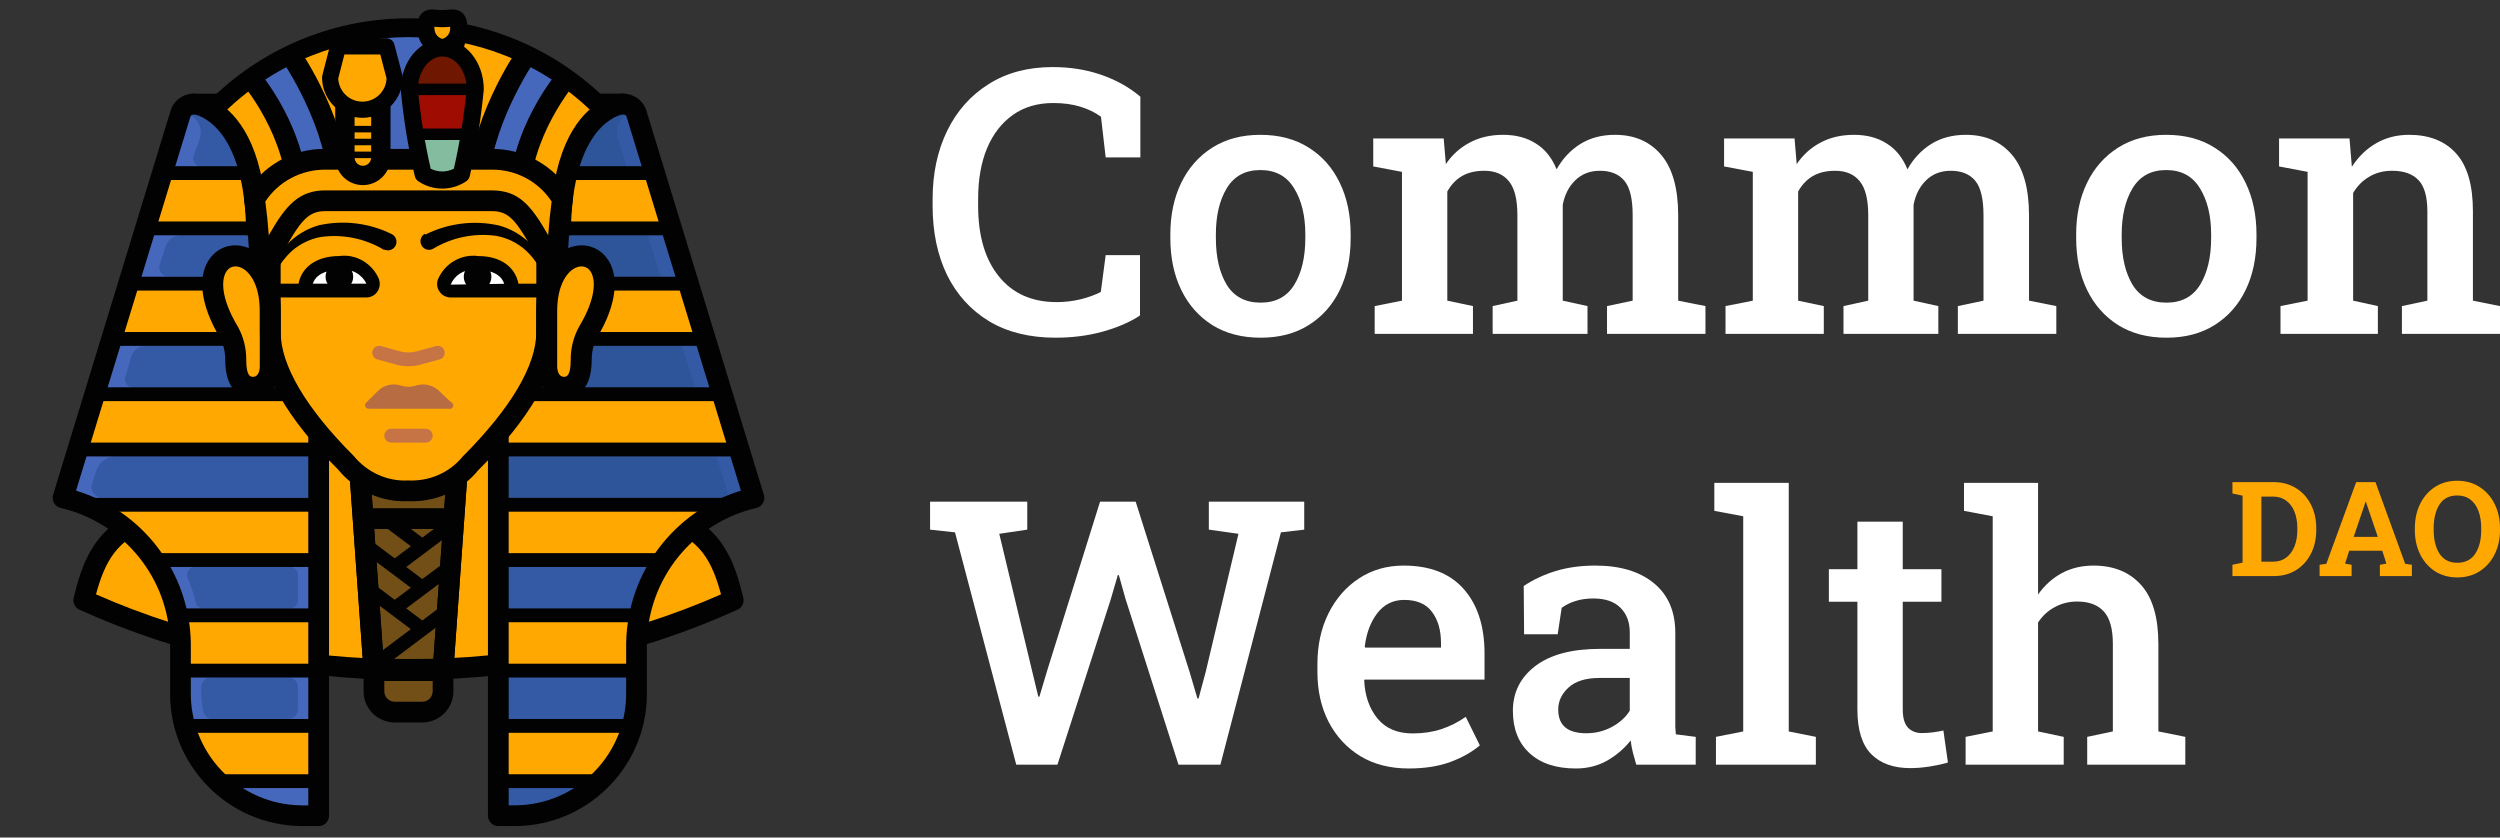 <svg width="200" height="67" viewBox="0 0 200 67" fill="none" xmlns="http://www.w3.org/2000/svg">
<rect x="0" y="0" width="200" height="67" fill="#333333" stroke="none"/>
<g clip-path="url(#clip0_124_2013)">
<path d="M53.132 41.388C48.4 40.282 39.865 38.723 39.865 38.723V32.919H25.493V38.723C25.493 38.723 16.969 40.337 12.226 41.388C8.213 42.394 7.34 45.467 6.698 48.021C14.857 51.722 23.721 53.608 32.679 53.549C41.637 53.608 50.501 51.722 58.66 48.021C58.019 45.456 57.134 42.349 53.132 41.388Z" fill="#FFA801"/>
<path d="M53.132 41.388C48.4 40.282 39.866 38.723 39.866 38.723V32.919H25.493V38.723L18.539 40.072V51.979C21.379 52.605 24.256 53.049 27.151 53.306V40.36C27.144 40.024 27.41 39.746 27.745 39.738C27.918 39.734 28.083 39.803 28.202 39.928L30.778 42.504L31.563 53.56H32.668C34.194 53.56 35.675 53.494 37.09 53.394L37.334 49.978C37.346 49.77 37.524 49.612 37.731 49.625C37.824 49.63 37.91 49.67 37.975 49.735L41.214 52.974C47.253 52.253 53.14 50.585 58.66 48.032C58.019 45.456 57.134 42.349 53.132 41.388Z" fill="#FFA801"/>
<path d="M31.02 51.437H34.337C34.948 51.437 35.443 51.932 35.443 52.543V55.307C35.443 56.223 34.7 56.965 33.784 56.965H31.573C30.657 56.965 29.915 56.223 29.915 55.307V52.543C29.915 51.932 30.41 51.437 31.02 51.437Z" fill="#724F17"/>
<path d="M33.785 57.795H31.574C30.202 57.795 29.086 56.678 29.086 55.308V52.544C29.086 51.477 29.954 50.609 31.021 50.609H34.337C35.404 50.609 36.272 51.477 36.272 52.544V55.308C36.272 56.678 35.156 57.795 33.785 57.795ZM31.021 52.267C30.868 52.267 30.744 52.392 30.744 52.544V55.307C30.744 55.764 31.116 56.137 31.574 56.137H33.785C34.241 56.137 34.614 55.764 34.614 55.307V52.544C34.614 52.392 34.489 52.267 34.337 52.267H31.021Z" fill="#020202"/>
<path d="M28.81 38.17L29.915 53.648H35.443L36.548 38.17H28.81Z" fill="#724F17"/>
<path d="M35.443 54.478H29.915C29.48 54.478 29.119 54.142 29.088 53.708L27.983 38.23C27.966 38.001 28.046 37.775 28.203 37.606C28.359 37.438 28.58 37.342 28.81 37.342H36.548C36.779 37.342 36.999 37.438 37.156 37.606C37.312 37.775 37.392 38.001 37.376 38.23L36.27 53.708C36.239 54.142 35.878 54.478 35.443 54.478ZM30.687 52.82H34.671L35.658 39H29.701L30.687 52.82Z" fill="#020202"/>
<path d="M29.362 40.658H35.995V42.317H29.362V40.658Z" fill="#020202"/>
<path d="M31.243 44.914L35.922 41.411L36.585 42.296L31.906 45.8L31.243 44.914Z" fill="#020202"/>
<path d="M27.981 38.233L29.636 38.115L30.74 53.594L29.087 53.712L27.981 38.233Z" fill="#020202"/>
<path d="M34.61 53.59L35.721 38.112L37.376 38.232L36.265 53.708L34.61 53.59Z" fill="#020202"/>
<path d="M30.502 41.928L31.165 41.042L34.117 43.254L33.454 44.139L30.502 41.928Z" fill="#020202"/>
<path d="M31.243 48.23L35.668 44.917L36.331 45.802L31.906 49.116L31.243 48.23Z" fill="#020202"/>
<path d="M29.03 44.141L29.694 43.257L34.116 46.573L33.452 47.458L29.03 44.141Z" fill="#020202"/>
<path d="M30.247 53.681L29.583 52.798L35.287 48.508L35.952 49.392L30.247 53.681Z" fill="#020202"/>
<path d="M29.251 47.621L29.915 46.736L34.116 49.887L33.452 50.772L29.251 47.621Z" fill="#020202"/>
<path d="M33.078 54.379C32.808 54.379 32.539 54.379 32.27 54.379C23.398 54.379 14.443 52.445 6.356 48.775C5.99 48.61 5.797 48.207 5.894 47.819C6.502 45.397 7.422 41.737 12.024 40.583C16.748 39.538 25.253 37.925 25.339 37.908C25.786 37.823 26.223 38.119 26.308 38.569C26.393 39.019 26.097 39.453 25.647 39.539C25.562 39.555 17.081 41.163 12.405 42.197C9.333 42.968 8.361 45.045 7.678 47.55C15.504 50.99 24.168 52.818 32.674 52.719C41.248 52.788 49.856 50.99 57.682 47.55C57.004 45.043 56.033 42.964 52.932 42.191C48.284 41.106 39.802 39.555 39.716 39.54C39.266 39.456 38.967 39.025 39.049 38.575C39.132 38.123 39.562 37.833 40.014 37.907C40.1 37.924 48.623 39.483 53.321 40.58C57.948 41.73 58.861 45.395 59.464 47.82C59.561 48.208 59.367 48.61 59.002 48.775C50.917 52.444 41.961 54.379 33.078 54.379Z" fill="#020202"/>
<path d="M39.865 35.959V65.257C48.345 65.257 50.921 59.441 50.921 55.307V51.437C51.029 45.874 54.899 41.092 60.318 39.829L50.877 9.105C50.731 8.622 50.276 8.299 49.771 8.32H47.803C39.351 0.211 26.007 0.211 17.555 8.32H15.543C15.039 8.299 14.583 8.622 14.437 9.105L5.04 39.829C10.459 41.092 14.33 45.873 14.437 51.437V55.307C14.437 59.408 16.958 65.257 25.493 65.257V35.959H39.865Z" fill="#FFA801"/>
<path d="M50.898 9.183V9.106C50.752 8.622 50.297 8.299 49.792 8.321C49.173 8.321 44.818 9.426 44.818 18.823V20.758C46.741 18.547 50.224 20.758 47.029 26.009C46.659 26.687 46.468 27.448 46.476 28.221C46.476 28.773 46.476 30.432 45.094 30.432C43.712 30.432 43.734 28.773 43.734 28.773V26.562C43.734 29.636 41.423 33.052 38.715 35.959H39.82V38.779C44.618 39.685 50.5 40.813 53.087 41.388C53.872 41.575 54.619 41.892 55.298 42.328C56.756 41.119 58.474 40.264 60.318 39.829L50.898 9.183Z" fill="#FFA801"/>
<path d="M23.137 40.934H22.64L23.834 39.829C23.834 39.481 23.552 39.199 23.204 39.198C23.163 39.198 23.122 39.202 23.082 39.21C20.517 39.675 15.166 40.725 12.778 41.244C12.445 41.322 12.238 41.655 12.316 41.988C12.342 42.1 12.399 42.202 12.48 42.283C14.292 44.189 15.477 46.605 15.874 49.204C15.923 49.537 16.211 49.783 16.548 49.779C16.255 49.773 16.012 50.005 16.006 50.298C16.006 50.306 16.006 50.313 16.006 50.321C16.073 51.095 16.095 51.847 16.106 52.532C16.118 52.828 16.362 53.063 16.659 53.063C16.357 53.063 16.112 53.303 16.106 53.605V55.274V55.948C16.18 56.858 16.654 57.688 17.4 58.215L17.93 58.59C17.509 58.612 17.186 58.971 17.208 59.392C17.214 59.498 17.241 59.602 17.289 59.696C17.614 60.238 18.012 60.733 18.472 61.167C18.928 61.616 19.544 61.867 20.185 61.863H23.226C23.549 61.863 23.812 61.601 23.812 61.277V59.386C23.812 58.959 23.465 58.613 23.038 58.613C23.034 58.613 23.03 58.613 23.027 58.613H22.463L23.049 58.126C23.54 57.733 23.828 57.141 23.834 56.512V54.301C23.838 53.929 23.655 53.581 23.347 53.372L22.905 53.074H23.27C23.582 53.074 23.834 52.822 23.834 52.51V50.299C23.834 49.999 23.592 49.757 23.293 49.757H22.928C23.486 49.389 23.826 48.768 23.834 48.099V46.076C23.834 45.446 23.539 44.853 23.038 44.472L22.762 44.252H23.104C23.509 44.245 23.834 43.916 23.834 43.511V41.631C23.834 41.246 23.522 40.934 23.137 40.934Z" fill="#FFA801"/>
<path d="M21.623 26.563C20.849 15.728 20.595 12.068 17.632 9.371C17.302 9.081 16.799 9.114 16.509 9.444C16.437 9.526 16.383 9.622 16.35 9.725C15.985 10.83 15.631 12.057 15.244 13.307C15.093 13.74 15.293 14.217 15.708 14.412C15.233 14.412 14.868 14.534 14.724 14.998L14.094 17.055C14.015 17.337 14.179 17.63 14.461 17.709C14.514 17.724 14.569 17.731 14.625 17.729C14.177 17.725 13.78 18.018 13.652 18.448C13.265 19.675 12.878 20.935 12.48 22.206C12.376 22.625 12.573 23.059 12.955 23.257C12.491 23.257 12.137 23.367 11.993 23.81C11.54 25.247 11.828 24.307 11.352 25.899C11.273 26.181 11.437 26.474 11.719 26.554C11.769 26.567 11.82 26.575 11.872 26.573C11.451 26.576 11.076 26.841 10.932 27.237L9.75 31.029C9.615 31.464 9.816 31.932 10.225 32.135C9.75 32.135 9.385 32.245 9.241 32.721C9.174 32.908 9.174 32.952 8.611 34.777C8.531 35.059 8.695 35.352 8.977 35.432C9.03 35.447 9.086 35.453 9.141 35.451C8.707 35.451 8.321 35.726 8.18 36.137L7.162 39.453C7.034 39.867 7.266 40.307 7.68 40.435C7.752 40.458 7.827 40.47 7.903 40.471H24.707C25.141 40.471 25.492 40.119 25.492 39.686V36.744C25.492 36.524 25.492 35.96 26.598 35.96C23.934 33.052 21.844 29.625 21.623 26.563Z" fill="#FFA801"/>
<path d="M42.219 40.934H42.717L41.523 39.807C41.523 39.459 41.804 39.176 42.153 39.176C42.193 39.176 42.234 39.18 42.275 39.188C44.84 39.675 50.191 40.725 52.579 41.244C52.912 41.322 53.118 41.655 53.041 41.988C53.015 42.1 52.958 42.202 52.877 42.283C51.064 44.189 49.88 46.605 49.483 49.204C49.434 49.537 49.145 49.783 48.809 49.779C49.102 49.773 49.344 50.005 49.35 50.298V50.321C49.284 51.095 49.262 51.846 49.251 52.532C49.239 52.828 48.995 53.063 48.698 53.063C48.999 53.063 49.245 53.303 49.251 53.604V55.274V55.948C49.176 56.858 48.702 57.688 47.957 58.214L47.427 58.591C47.847 58.613 48.17 58.971 48.149 59.392C48.143 59.498 48.116 59.602 48.068 59.696C47.742 60.238 47.345 60.733 46.885 61.167C46.428 61.616 45.812 61.867 45.171 61.863H42.109C41.785 61.863 41.523 61.601 41.523 61.277V59.387C41.523 58.959 41.869 58.613 42.297 58.613H42.307H42.872L42.286 58.126C41.803 57.729 41.523 57.137 41.523 56.512V54.301C41.519 53.929 41.702 53.581 42.009 53.372L42.452 53.074H42.087C41.775 53.074 41.523 52.821 41.523 52.51V50.299C41.523 50 41.765 49.757 42.064 49.757H42.429C41.87 49.389 41.53 48.768 41.523 48.099V46.076C41.523 45.446 41.817 44.853 42.319 44.472L42.595 44.252H42.252C41.847 44.245 41.523 43.916 41.523 43.511V41.631C41.523 41.246 41.835 40.934 42.219 40.934Z" fill="#FFA801"/>
<path d="M43.734 26.563C44.508 15.728 44.762 12.068 47.725 9.371C48.055 9.081 48.558 9.114 48.848 9.444C48.92 9.526 48.974 9.622 49.007 9.725C49.372 10.83 49.726 12.057 50.113 13.307C50.264 13.74 50.064 14.217 49.649 14.412C50.124 14.412 50.489 14.534 50.633 14.998L51.263 17.055C51.343 17.337 51.179 17.63 50.896 17.709C50.843 17.724 50.788 17.731 50.733 17.729C51.181 17.725 51.577 18.018 51.705 18.448C52.092 19.675 52.479 20.935 52.877 22.206C52.981 22.625 52.785 23.059 52.402 23.257C52.866 23.257 53.22 23.367 53.364 23.81C53.817 25.247 53.529 24.307 54.005 25.899C54.084 26.181 53.92 26.474 53.638 26.554C53.588 26.567 53.537 26.575 53.485 26.573C53.906 26.576 54.281 26.841 54.425 27.237L55.608 31.029C55.742 31.464 55.541 31.932 55.133 32.135C55.608 32.135 55.972 32.245 56.117 32.721C56.183 32.908 56.183 32.952 56.746 34.777C56.826 35.059 56.662 35.352 56.38 35.432C56.327 35.447 56.272 35.453 56.216 35.451C56.65 35.451 57.036 35.726 57.178 36.137L58.195 39.453C58.323 39.867 58.091 40.307 57.677 40.435C57.605 40.458 57.53 40.47 57.454 40.471H40.649C40.216 40.471 39.865 40.119 39.865 39.686V36.744C39.865 36.524 39.865 35.96 38.759 35.96C41.423 33.052 43.513 29.625 43.734 26.563Z" fill="#FFA801"/>
<path d="M53.684 18.271H44.84L43.734 22.693H55.343L53.684 18.271Z" fill="#3459A5"/>
<path d="M56.448 27.115H43.734L42.076 31.537H57.554L56.448 27.115Z" fill="#3459A5"/>
<path d="M59.212 35.959H39.865V40.382H60.318L59.212 35.959Z" fill="#3459A5"/>
<path d="M45.393 13.848H52.579L50.722 8.796L50.246 8.409C48.872 8.396 47.6 9.133 46.93 10.332C46.141 11.363 45.614 12.569 45.393 13.848Z" fill="#3459A5"/>
<path d="M39.865 38.723V53.095C43.606 52.67 47.304 51.93 50.921 50.884C51.113 47.521 52.72 44.396 55.343 42.283C54.664 41.848 53.916 41.53 53.132 41.343C48.4 40.337 39.865 38.723 39.865 38.723Z" fill="#FFA801"/>
<path d="M13.021 13.848H19.986C19.809 13.107 18.981 9.293 15.686 8.32C15.212 8.204 14.729 8.475 14.58 8.939L13.021 13.848Z" fill="#4668BC"/>
<path d="M39.865 38.723V53.239C43.588 52.733 47.279 52.017 50.921 51.094C51.073 48.128 52.299 45.318 54.37 43.19L41.103 40.238C40.383 40.091 39.866 39.458 39.865 38.723Z" fill="#FFA801"/>
<path d="M32.679 2.793C24.199 2.793 21.623 8.675 21.623 14.954V26.563C21.623 30.034 24.575 33.936 27.704 37.066C28.918 38.549 30.764 39.37 32.679 39.276C34.594 39.37 36.44 38.549 37.654 37.066C40.782 33.936 43.734 30.034 43.734 26.563V14.954C43.734 8.675 41.158 2.793 32.679 2.793Z" fill="#FFA801"/>
<path d="M43.734 14.954C43.734 8.674 41.158 2.793 32.679 2.793C30.861 2.747 29.055 3.094 27.383 3.81V30.189C27.383 33.163 29.539 36.435 32.126 39.287H32.679C34.593 39.38 36.44 38.56 37.654 37.076C40.782 33.948 43.734 30.045 43.734 26.573V14.954Z" fill="#FFA801"/>
<path d="M26.687 20.559C26.944 20.834 27.295 21.004 27.671 21.034C28.798 21.193 29.84 21.722 30.634 22.538C30.711 22.633 30.85 22.647 30.945 22.57C30.983 22.539 31.009 22.497 31.021 22.449V20.039C31.044 19.651 30.824 19.289 30.468 19.133C29.59 18.748 28.657 18.502 27.704 18.403C26.99 18.373 26.387 18.927 26.358 19.641C26.344 19.979 26.462 20.308 26.687 20.559Z" fill="#FFA801"/>
<path d="M40.882 18.89C38.671 18.823 38.671 19.995 38.671 20.581C38.671 20.935 38.107 21.023 37.753 21.045C36.999 21.119 36.255 21.287 35.542 21.543C35.085 21.677 34.606 21.416 34.472 20.959C34.449 20.883 34.437 20.804 34.437 20.725V20.04C34.395 19.674 34.573 19.319 34.89 19.133C36.764 18.213 38.939 18.125 40.882 18.89Z" fill="#FFA801"/>
<path d="M39.843 25.08H37.389C37.078 25.056 36.806 25.287 36.782 25.598C36.773 25.697 36.792 25.798 36.836 25.888L37.676 27.524C37.804 27.814 37.674 28.154 37.383 28.282C37.301 28.319 37.213 28.335 37.123 28.331H36.128C35.811 28.313 35.54 28.556 35.523 28.873C35.518 28.948 35.529 29.023 35.553 29.094C35.929 30.045 36.338 31.061 36.659 31.913C37.201 33.195 38.107 32.665 38.472 32.189C39.742 30.59 40.695 28.762 41.28 26.805C41.433 26.02 40.92 25.26 40.135 25.107C40.039 25.088 39.941 25.079 39.843 25.08Z" fill="#FFA801"/>
<path d="M36.072 32.167L35.144 31.294C34.653 30.8 33.924 30.628 33.265 30.852C32.883 30.974 32.474 30.974 32.093 30.852C31.433 30.628 30.704 30.8 30.213 31.294L29.285 32.222C29.175 32.328 29.172 32.504 29.277 32.613C29.329 32.666 29.399 32.697 29.473 32.698H35.885C36.032 32.75 36.192 32.673 36.244 32.526C36.296 32.38 36.219 32.219 36.072 32.167Z" fill="#B76C42"/>
<path d="M52.579 44.804H39.865V49.227H50.921L52.579 44.804Z" fill="#3459A5"/>
<path d="M39.865 53.648H50.921V58.071H39.865V53.648Z" fill="#3459A5"/>
<path d="M48.157 62.493H39.865V65.257H43.734L48.157 62.493Z" fill="#3459A5"/>
<path d="M44.84 18.271H51.65C52.092 19.719 52.556 21.2 53.01 22.693H44.84V18.823C44.84 18.636 44.84 18.459 44.84 18.271Z" fill="#2E5599"/>
<path d="M43.735 27.115H54.393C54.857 28.607 55.321 30.089 55.763 31.537H42.109C42.966 30.198 43.52 28.689 43.735 27.115Z" fill="#2E5599"/>
<path d="M58.505 40.382H39.865V35.959H57.134C57.62 37.518 58.107 39.033 58.505 40.382Z" fill="#2E5599"/>
<path d="M50.291 13.848H45.371C45.718 11.743 46.918 9.875 48.688 8.685C49.449 8.317 50.356 8.443 50.987 9.006C50.115 8.97 49.378 9.649 49.343 10.521C49.334 10.74 49.371 10.957 49.451 11.161C49.727 12.024 50.004 12.919 50.291 13.848Z" fill="#2E5599"/>
<path d="M39.865 66.086C39.407 66.086 39.036 65.715 39.036 65.257V34.854C39.036 34.396 39.407 34.025 39.865 34.025C40.323 34.025 40.694 34.396 40.694 34.854V64.428H41.303C43.701 64.383 45.93 63.412 47.588 61.693C49.246 59.973 50.135 57.71 50.092 55.322V51.437C50.202 45.769 53.933 40.884 59.274 39.251L50.129 9.347C50.091 9.224 49.989 9.139 49.851 9.148C49.431 9.155 49.006 8.814 48.987 8.355C48.968 7.898 49.322 7.511 49.78 7.491C50.658 7.468 51.458 8.018 51.715 8.865L61.11 39.586C61.179 39.806 61.152 40.044 61.037 40.242C60.922 40.442 60.731 40.585 60.506 40.636C55.451 41.814 51.851 46.263 51.75 51.453V55.307C51.802 58.122 50.747 60.805 48.782 62.844C46.816 64.882 44.174 66.033 41.342 66.085L39.865 66.086Z" fill="#020202"/>
<path d="M45.67 18.823H44.012C44.012 12.266 46.044 9.5 47.704 8.335V7.49H49.816C50.273 7.49 50.645 7.862 50.645 8.32C50.645 8.777 50.273 9.149 49.816 9.149C49.783 9.151 45.67 9.792 45.67 18.823Z" fill="#020202"/>
<path d="M45.394 13.295H52.58V14.401H45.394V13.295Z" fill="#020202"/>
<path d="M44.841 17.718H53.685V18.823H44.841V17.718Z" fill="#020202"/>
<path d="M48.157 22.14H54.791V23.245H48.157V22.14Z" fill="#020202"/>
<path d="M46.499 26.562H56.449V27.668H46.499V26.562Z" fill="#020202"/>
<path d="M42.076 30.984H58.107V32.089H42.076V30.984Z" fill="#020202"/>
<path d="M39.865 35.407H59.213V36.513H39.865V35.407Z" fill="#020202"/>
<path d="M39.865 39.829H59.213V40.935H39.865V39.829Z" fill="#020202"/>
<path d="M39.865 44.251H53.132V45.357H39.865V44.251Z" fill="#020202"/>
<path d="M39.865 48.673H50.921V49.779H39.865V48.673Z" fill="#020202"/>
<path d="M39.865 53.096H50.921V54.202H39.865V53.096Z" fill="#020202"/>
<path d="M39.865 57.518H50.921V58.624H39.865V57.518Z" fill="#020202"/>
<path d="M39.865 61.94H47.604V63.046H39.865V61.94Z" fill="#020202"/>
<path d="M11.673 18.27H20.517L21.623 22.692H10.015L11.673 18.27Z" fill="#4668BC"/>
<path d="M13.254 19.697L12.778 21.145C12.65 21.546 12.872 21.975 13.273 22.103C13.349 22.128 13.428 22.14 13.508 22.14H20.518V18.823H14.448C13.903 18.826 13.421 19.178 13.254 19.697Z" fill="#3459A5"/>
<path d="M8.909 27.115H21.623L23.281 31.537H7.804L8.909 27.115Z" fill="#4668BC"/>
<path d="M10.623 30.984H22.938C22.346 29.956 21.934 28.834 21.722 27.668H11.673C11.125 27.666 10.643 28.027 10.49 28.552L10.015 30.188C9.923 30.524 10.121 30.871 10.457 30.962C10.511 30.977 10.566 30.984 10.623 30.984Z" fill="#3459A5"/>
<path d="M6.146 35.959H25.493V40.382H5.04L6.146 35.959Z" fill="#4668BC"/>
<path d="M8.157 39.807H25.492V36.49H9.318C8.565 36.492 7.9 36.985 7.681 37.706L7.361 38.712C7.22 39.154 7.465 39.627 7.908 39.767C7.988 39.793 8.072 39.806 8.157 39.807Z" fill="#3459A5"/>
<path d="M12.778 44.804H25.492V49.227H14.437L12.778 44.804Z" fill="#4668BC"/>
<path d="M23.834 48.043V45.976C23.834 45.628 23.552 45.346 23.204 45.346H15.597C15.243 45.352 14.961 45.645 14.968 45.999C14.969 46.074 14.984 46.149 15.012 46.219C15.278 46.857 15.493 47.515 15.653 48.187C15.719 48.47 15.97 48.671 16.261 48.674H23.204C23.545 48.68 23.828 48.407 23.834 48.066C23.834 48.058 23.834 48.051 23.834 48.043Z" fill="#3459A5"/>
<path d="M14.437 53.648H25.492V58.071H14.437V53.648Z" fill="#4668BC"/>
<path d="M23.082 54.201H16.847C16.434 54.207 16.101 54.541 16.095 54.953V55.307C16.098 55.841 16.15 56.374 16.25 56.899C16.319 57.253 16.63 57.508 16.99 57.507H23.082C23.497 57.507 23.834 57.171 23.835 56.756C23.835 56.745 23.834 56.733 23.834 56.722V54.953C23.834 54.538 23.497 54.201 23.082 54.201Z" fill="#3459A5"/>
<path d="M17.2 62.493H25.492V65.257H21.623L17.2 62.493Z" fill="#4668BC"/>
<path d="M32.679 2.24C31.373 2.261 30.069 2.365 28.776 2.55C28.776 2.55 30.987 10.487 30.987 15.463H34.304C34.304 10.487 36.515 2.55 36.515 2.55C35.244 2.368 33.963 2.264 32.679 2.24Z" fill="#4668BC"/>
<path d="M42.109 4.374C42.109 4.374 38.207 9.979 38.207 15.507L41.524 16.06C41.524 10.532 45.393 6.11 45.393 6.11L42.109 4.374Z" fill="#4668BC"/>
<path d="M42.353 16.06H40.694C40.694 10.286 44.602 5.754 44.769 5.564L46.018 6.655C45.982 6.697 42.353 10.922 42.353 16.06Z" fill="#020202"/>
<path d="M39.036 15.507H37.378C37.378 9.784 41.265 4.137 41.43 3.9L42.79 4.847C42.753 4.901 39.036 10.311 39.036 15.507Z" fill="#020202"/>
<path d="M27.151 15.507C27.151 9.979 23.249 4.374 23.249 4.374L19.932 6.11C19.932 6.11 23.801 10.532 23.801 16.06L27.151 15.507Z" fill="#4668BC"/>
<path d="M16.095 13.307H19.887C19.103 10.1 17.732 9.338 16.715 8.696C15.954 8.328 15.046 8.455 14.415 9.017C15.287 8.981 16.023 9.66 16.059 10.532C16.068 10.751 16.031 10.969 15.952 11.173L15.476 12.499C15.372 12.825 15.551 13.174 15.877 13.278C15.948 13.3 16.021 13.31 16.095 13.307Z" fill="#3459A5"/>
<path d="M30.711 19.984C29.2 19.079 27.425 18.716 25.68 18.956C24.824 19.109 24.026 19.492 23.369 20.061C22.696 20.672 22.17 21.428 21.833 22.273C21.783 22.381 21.655 22.43 21.546 22.384C21.443 22.334 21.391 22.217 21.424 22.107C21.73 21.174 22.24 20.321 22.916 19.608C23.613 18.859 24.499 18.313 25.481 18.027C27.453 17.585 29.517 17.83 31.33 18.724C31.672 18.887 31.817 19.295 31.655 19.637C31.497 19.97 31.105 20.118 30.766 19.973L30.711 19.984Z" fill="#020202"/>
<path d="M34.028 18.768C35.835 17.86 37.9 17.598 39.876 18.028C40.853 18.286 41.742 18.802 42.452 19.52C43.129 20.232 43.639 21.085 43.944 22.018C43.981 22.135 43.917 22.258 43.801 22.295C43.7 22.339 43.583 22.293 43.539 22.192C43.538 22.19 43.537 22.187 43.536 22.184C43.199 21.34 42.673 20.584 41.999 19.973C41.342 19.403 40.544 19.021 39.688 18.867C37.944 18.628 36.169 18.991 34.658 19.896C34.336 20.083 33.923 19.974 33.736 19.653C33.733 19.649 33.731 19.645 33.729 19.642C33.539 19.314 33.651 18.894 33.978 18.705C33.98 18.704 33.982 18.703 33.983 18.702L34.028 18.768Z" fill="#020202"/>
<path d="M34.061 35.407H31.297C30.991 35.407 30.744 35.16 30.744 34.855C30.744 34.548 30.991 34.301 31.297 34.301H34.061C34.367 34.301 34.614 34.548 34.614 34.855C34.614 35.16 34.367 35.407 34.061 35.407Z" fill="#C67446"/>
<path d="M47.802 9.073C47.615 9.073 47.428 9.003 47.282 8.863C39.093 1.006 26.264 1.006 18.075 8.863C17.776 9.151 17.301 9.141 17.012 8.841C16.725 8.541 16.735 8.066 17.034 7.778C25.808 -0.64 39.552 -0.639 48.323 7.778C48.623 8.066 48.633 8.541 48.344 8.841C48.198 8.995 48 9.073 47.802 9.073Z" fill="#020202"/>
<path d="M25.493 66.087H24.056C21.184 66.034 18.542 64.883 16.576 62.844C14.611 60.806 13.557 58.123 13.608 55.292V51.438C13.508 46.263 9.907 41.815 4.852 40.637C4.628 40.585 4.436 40.443 4.322 40.243C4.207 40.044 4.18 39.807 4.247 39.587L13.644 8.863C13.9 8.019 14.689 7.457 15.579 7.492C16.036 7.512 16.391 7.898 16.372 8.356C16.352 8.814 15.983 9.175 15.507 9.15C15.403 9.145 15.268 9.224 15.231 9.345L6.084 39.252C11.426 40.884 15.158 45.769 15.267 51.422V55.308C15.223 57.711 16.112 59.974 17.77 61.694C19.428 63.413 21.657 64.384 24.045 64.427C24.075 64.428 24.13 64.432 24.159 64.435L24.663 64.433V34.855C24.663 34.397 25.035 34.026 25.493 34.026C25.95 34.026 26.322 34.397 26.322 34.855V65.258C26.322 65.715 25.951 66.087 25.493 66.087Z" fill="#020202"/>
<path d="M21.623 23.245H24.387C24.387 21.731 25.625 21.034 27.151 21.034C28.676 21.034 29.915 21.72 29.915 23.245H24.387" fill="white"/>
<path d="M43.734 23.245H40.97C40.97 21.731 39.732 21.034 38.207 21.034C36.681 21.034 35.442 21.72 35.442 23.245H40.97" fill="white"/>
<path d="M28.256 22.14C28.256 22.75 27.761 23.245 27.15 23.245C26.54 23.245 26.045 22.75 26.045 22.14C26.045 21.529 26.54 21.034 27.15 21.034C27.761 21.034 28.256 21.529 28.256 22.14Z" fill="#020202"/>
<path d="M39.312 22.14C39.312 22.75 38.817 23.245 38.206 23.245C37.596 23.245 37.101 22.75 37.101 22.14C37.101 21.529 37.596 21.034 38.206 21.034C38.817 21.034 39.312 21.529 39.312 22.14Z" fill="#020202"/>
<path d="M19.965 6.11C19.965 6.11 23.834 10.532 23.834 16.06L19.965 6.11Z" fill="#FFA801"/>
<path d="M24.663 16.06H23.005C23.005 10.903 19.377 6.697 19.341 6.655L20.589 5.564C20.755 5.754 24.663 10.286 24.663 16.06Z" fill="#020202"/>
<path d="M23.249 4.374C23.249 4.374 27.151 9.979 27.151 15.507L23.249 4.374Z" fill="#FFA801"/>
<path d="M27.98 15.507H26.322C26.322 10.299 22.605 4.901 22.567 4.848L23.929 3.9C24.094 4.137 27.98 9.784 27.98 15.507Z" fill="#020202"/>
<path d="M36.581 2.549C36.581 2.549 34.37 10.487 34.37 15.462L36.581 2.549Z" fill="#FFA801"/>
<path d="M35.2 15.462H33.542C33.542 10.432 35.691 2.655 35.783 2.327L37.381 2.772C37.359 2.85 35.2 10.659 35.2 15.462Z" fill="#020202"/>
<path d="M21.347 18.823H19.689C19.689 9.857 15.633 9.161 15.535 9.15C15.081 9.145 14.714 8.776 14.714 8.32C14.714 7.866 15.079 7.497 15.532 7.492H15.532H15.536H15.538C15.54 7.491 15.541 7.491 15.543 7.492H17.655V8.335C19.314 9.5 21.347 12.267 21.347 18.823Z" fill="#020202"/>
<path d="M12.778 13.295H19.965V14.401H12.778V13.295Z" fill="#020202"/>
<path d="M11.673 17.718H20.517V18.823H11.673V17.718Z" fill="#020202"/>
<path d="M10.567 22.14H17.2V23.245H10.567V22.14Z" fill="#020202"/>
<path d="M8.909 26.562H18.859V27.668H8.909V26.562Z" fill="#020202"/>
<path d="M7.251 30.984H23.282V32.09H7.251V30.984Z" fill="#020202"/>
<path d="M6.146 35.407H25.493V36.513H6.146V35.407Z" fill="#020202"/>
<path d="M6.145 39.829H25.492V40.935H6.145V39.829Z" fill="#020202"/>
<path d="M12.226 44.251H25.492V45.357H12.226V44.251Z" fill="#020202"/>
<path d="M14.437 48.674H25.492V49.78H14.437V48.674Z" fill="#020202"/>
<path d="M14.437 53.096H25.492V54.202H14.437V53.096Z" fill="#020202"/>
<path d="M14.437 57.519H25.492V58.624H14.437V57.519Z" fill="#020202"/>
<path d="M17.754 61.941H25.492V63.046H17.754V61.941Z" fill="#020202"/>
<path d="M39.312 12.742H26.045C23.716 12.714 21.549 13.932 20.362 15.938C20.62 17.728 20.757 19.534 20.771 21.343C20.763 21.416 20.815 21.483 20.888 21.491C20.947 21.497 21.003 21.465 21.026 21.41C23.104 17.585 23.834 16.059 26.045 16.059H39.312C41.523 16.059 42.175 17.474 44.331 21.377C44.359 21.445 44.437 21.477 44.505 21.448C44.559 21.426 44.592 21.369 44.585 21.311C44.604 19.512 44.74 17.717 44.995 15.938C43.811 13.929 41.642 12.71 39.312 12.742Z" fill="#FFA801"/>
<path d="M39.312 12.742H26.863C25.947 12.742 25.205 13.485 25.205 14.4C25.205 15.316 25.947 16.059 26.863 16.059H39.312C41.523 16.059 42.175 17.474 44.331 21.377C44.359 21.444 44.437 21.477 44.505 21.448C44.559 21.426 44.592 21.369 44.585 21.311C44.604 19.512 44.74 17.717 44.995 15.937C43.811 13.929 41.642 12.71 39.312 12.742Z" fill="#FFA801"/>
<path d="M20.904 22.321C20.866 22.321 20.828 22.319 20.79 22.314C20.573 22.288 20.286 22.128 20.15 21.957C20.012 21.784 19.922 21.465 19.948 21.246C19.928 19.584 19.793 17.803 19.542 16.056C19.515 15.869 19.552 15.678 19.649 15.516C20.982 13.262 23.413 11.858 26.055 11.914H39.306C41.892 11.874 44.379 13.259 45.709 15.517C45.803 15.679 45.841 15.869 45.814 16.055C45.568 17.786 45.433 19.547 45.414 21.289C45.429 21.682 45.199 22.053 44.832 22.211C44.335 22.416 43.768 22.184 43.566 21.696L43.266 21.162C41.362 17.705 40.854 16.889 39.312 16.889H26.045C24.485 16.889 23.921 17.81 22.011 21.334L21.754 21.806C21.64 22.095 21.288 22.321 20.904 22.321ZM20.323 20.974C20.298 21.012 20.277 21.052 20.259 21.094L20.323 20.974ZM45.005 20.883L45.057 20.976C45.044 20.943 45.026 20.912 45.005 20.883ZM21.226 16.121C21.347 17.015 21.439 17.916 21.502 18.819C22.866 16.429 23.899 15.23 26.045 15.23H39.312C41.479 15.23 42.45 16.364 43.856 18.814C43.918 17.914 44.011 17.014 44.131 16.121C43.076 14.515 41.276 13.556 39.324 13.572C39.319 13.572 39.316 13.572 39.312 13.572H26.045C24.084 13.561 22.285 14.52 21.226 16.121Z" fill="#020202"/>
<path d="M36.692 2.107C36.785 2.933 36.209 3.684 35.387 3.81C34.562 3.689 33.98 2.936 34.072 2.107C34.072 1.168 34.658 1.499 35.387 1.499C36.117 1.499 36.692 1.168 36.692 2.107Z" fill="#FFA801"/>
<path d="M35.388 4.495C35.355 4.495 35.322 4.493 35.289 4.488C34.091 4.314 33.257 3.235 33.39 2.031C33.386 1.929 33.386 1.387 33.776 1.036C34.154 0.697 34.62 0.744 34.998 0.786C35.24 0.811 35.534 0.811 35.776 0.786C36.149 0.744 36.613 0.697 36.987 1.035C37.353 1.363 37.376 1.863 37.377 2.071C37.489 3.251 36.667 4.308 35.491 4.487C35.456 4.493 35.422 4.495 35.388 4.495ZM34.754 2.139C34.717 2.623 34.986 3.004 35.385 3.11C35.789 2.999 36.059 2.611 36.011 2.184C36.009 2.169 36.008 2.154 36.007 2.14C35.977 2.143 35.948 2.146 35.921 2.149C35.592 2.184 35.186 2.185 34.854 2.149C34.823 2.146 34.788 2.142 34.754 2.139ZM37.377 2.107H37.388H37.377Z" fill="#020202"/>
<path d="M32.745 7.149V7.237H37.996C38.001 7.208 38.001 7.178 37.996 7.149C38.106 5.746 37.298 4.432 35.995 3.898H34.89C33.533 4.386 32.66 5.709 32.745 7.149Z" fill="#6F1700"/>
<path d="M33.187 10.586H37.609C37.833 9.493 37.977 8.384 38.041 7.27H32.756C32.825 8.384 32.969 9.492 33.187 10.586Z" fill="#9E0C02"/>
<path d="M33.188 10.587C33.497 12.312 33.851 13.904 33.851 13.904H36.913C36.913 13.904 37.267 12.279 37.577 10.587H33.188Z" fill="#84BC9F"/>
<path d="M35.382 15.089C34.716 15.089 34.05 14.895 33.47 14.506C33.325 14.41 33.222 14.262 33.183 14.092C32.658 11.836 32.281 9.521 32.062 7.213C32.059 4.942 33.552 3.146 35.388 3.146C37.216 3.146 38.704 4.942 38.704 7.148C38.482 9.521 38.105 11.836 37.58 14.092C37.541 14.261 37.438 14.41 37.294 14.506C36.713 14.895 36.048 15.089 35.382 15.089ZM36.913 13.937H36.924H36.913ZM34.453 13.496C35.038 13.792 35.725 13.792 36.311 13.496C36.787 11.39 37.132 9.234 37.336 7.084C37.333 5.697 36.461 4.517 35.388 4.517C34.326 4.517 33.431 5.722 33.431 7.149C33.631 9.236 33.976 11.39 34.453 13.496Z" fill="#020202"/>
<path d="M32.745 6.69H38.019V7.607H32.745V6.69Z" fill="#020202"/>
<path d="M33.154 10.283H37.709V11.2H33.154V10.283Z" fill="#020202"/>
<path d="M27.549 8.265H30.468V12.599C30.468 13.393 29.824 14.037 29.03 14.037C28.237 14.037 27.593 13.393 27.593 12.599V8.265H27.549Z" fill="#FFA801"/>
<path d="M29.031 14.81C27.812 14.81 26.819 13.818 26.819 12.599V8.524C26.791 8.443 26.775 8.356 26.775 8.265C26.775 7.838 27.122 7.491 27.549 7.491H30.468C30.896 7.491 31.242 7.838 31.242 8.265V12.599C31.242 13.818 30.25 14.81 29.031 14.81ZM28.367 9.039V12.599C28.367 12.964 28.665 13.262 29.031 13.262C29.397 13.262 29.694 12.964 29.694 12.599V9.039H28.367Z" fill="#020202"/>
<path d="M30.921 3.71H27.052L26.41 6.197C26.41 7.623 27.566 8.779 28.992 8.779C30.418 8.779 31.573 7.623 31.573 6.197L30.921 3.71Z" fill="#FFA801"/>
<path d="M27.052 3.71C27.052 3.71 28.887 5.324 26.41 6.197L27.052 3.71Z" fill="#FFA801"/>
<path d="M30.921 3.71C30.921 3.71 29.085 5.324 31.573 6.197L30.921 3.71Z" fill="#FFA801"/>
<path d="M30.369 10.592H27.793C27.649 10.592 27.533 10.476 27.533 10.332C27.533 10.189 27.649 10.072 27.793 10.072H30.369C30.513 10.072 30.629 10.189 30.629 10.332C30.629 10.476 30.513 10.592 30.369 10.592Z" fill="#020202"/>
<path d="M30.369 11.62H27.793C27.649 11.62 27.533 11.504 27.533 11.361C27.533 11.217 27.649 11.101 27.793 11.101H30.369C30.513 11.101 30.629 11.217 30.629 11.361C30.629 11.504 30.513 11.62 30.369 11.62Z" fill="#020202"/>
<path d="M30.369 12.649H27.793C27.649 12.649 27.533 12.532 27.533 12.389C27.533 12.245 27.649 12.129 27.793 12.129H30.369C30.513 12.129 30.629 12.245 30.629 12.389C30.629 12.532 30.513 12.649 30.369 12.649Z" fill="#020202"/>
<path d="M29.661 6.972C30.067 6.693 30.549 6.542 31.042 6.54H31.131C30.676 5.95 30.131 5.435 29.517 5.015C29.183 4.788 28.745 4.788 28.411 5.015C27.791 5.426 27.255 5.951 26.83 6.562H26.985C27.465 6.566 27.933 6.708 28.334 6.972C28.537 7.111 28.756 7.226 28.986 7.314C29.227 7.235 29.454 7.12 29.661 6.972Z" fill="#FFA801"/>
<path d="M28.992 9.426C27.212 9.426 25.764 7.977 25.764 6.198C25.764 6.143 25.771 6.089 25.784 6.036L26.426 3.549C26.499 3.263 26.757 3.063 27.052 3.063H30.921C31.215 3.063 31.472 3.261 31.547 3.546L32.199 6.034C32.213 6.087 32.22 6.142 32.22 6.198C32.22 7.977 30.771 9.426 28.992 9.426ZM27.059 6.274C27.099 7.306 27.95 8.132 28.992 8.132C30.033 8.132 30.884 7.306 30.925 6.275L30.422 4.357H27.552L27.059 6.274Z" fill="#020202"/>
<path d="M32.671 29.302C32.256 29.302 31.837 29.234 31.438 29.097L30.188 28.754C29.894 28.672 29.721 28.368 29.802 28.074C29.884 27.779 30.192 27.608 30.482 27.688L31.764 28.041C32.355 28.242 32.97 28.244 33.528 28.052L34.88 27.687C35.179 27.609 35.478 27.783 35.556 28.077C35.636 28.372 35.461 28.675 35.167 28.755L33.851 29.108C33.478 29.237 33.076 29.302 32.671 29.302Z" fill="#C67446"/>
<path d="M29.307 23.798H21.623V22.692H23.884C24.142 21.332 25.367 20.482 27.151 20.482C28.458 20.296 29.793 21.061 30.326 22.348C30.518 22.971 30.195 23.577 29.623 23.751C29.525 23.782 29.416 23.798 29.307 23.798ZM25.024 22.692H29.307C28.964 21.949 28.114 21.461 27.227 21.581C26.589 21.587 25.356 21.706 25.024 22.692Z" fill="#020202"/>
<path d="M43.734 23.798H36.051C35.942 23.798 35.835 23.782 35.732 23.75C35.457 23.667 35.23 23.479 35.093 23.224C34.958 22.969 34.929 22.676 35.013 22.399C35.565 21.061 36.912 20.294 38.282 20.487H38.296C40.007 20.487 41.218 21.336 41.473 22.692H43.734V23.798ZM37.906 21.567C37.072 21.567 36.357 22.035 36.053 22.771L40.337 22.703C40.011 21.707 38.78 21.587 38.206 21.587C38.105 21.573 38.005 21.567 37.906 21.567Z" fill="#020202"/>
<path d="M18.307 26.562C18.676 27.24 18.867 28.001 18.859 28.773C18.859 29.326 18.859 30.985 20.241 30.985C21.623 30.985 21.623 29.326 21.623 29.326V24.904C21.623 18.094 14.061 19.509 18.307 26.562Z" fill="#FFA801"/>
<path d="M20.064 20.901C18.859 21.465 18.239 23.533 20.241 26.849C20.615 27.525 20.806 28.288 20.793 29.061C20.762 29.612 20.868 30.163 21.103 30.663C21.433 30.296 21.618 29.82 21.623 29.326V24.903C21.77 23.398 21.191 21.911 20.064 20.901Z" fill="#FFA801"/>
<path d="M20.241 31.825C19.411 31.825 18.019 31.428 18.019 28.774C18.025 28.144 17.872 27.527 17.576 26.979C16 24.352 15.738 21.954 16.878 20.563C17.58 19.703 18.687 19.409 19.765 19.794C21.069 20.261 22.463 21.848 22.463 24.904V29.326C22.463 30.331 21.871 31.825 20.241 31.825ZM18.837 21.311C18.578 21.311 18.348 21.419 18.178 21.627C17.683 22.232 17.608 23.773 19.026 26.129C19.032 26.139 19.038 26.149 19.044 26.16C19.481 26.962 19.708 27.869 19.699 28.782C19.699 30.145 20.065 30.145 20.241 30.145C20.767 30.145 20.783 29.41 20.783 29.326V24.904C20.783 22.718 19.93 21.638 19.2 21.378C19.076 21.333 18.953 21.311 18.837 21.311Z" fill="#020202"/>
<path d="M32.971 40.102C32.86 40.102 32.75 40.098 32.639 40.093C30.549 40.2 28.437 39.259 27.062 37.578C22.922 33.444 20.794 29.713 20.794 26.552V20.239H22.452V26.552C22.452 29.219 24.471 32.648 28.29 36.468C29.388 37.804 30.998 38.52 32.638 38.437C34.366 38.519 35.969 37.804 37.011 36.529C40.886 32.648 42.905 29.219 42.905 26.552V20.294H44.563V26.552C44.563 29.713 42.436 33.444 38.24 37.64C36.99 39.176 35.022 40.102 32.971 40.102Z" fill="#020202"/>
<path d="M47.051 26.562C46.681 27.24 46.491 28.001 46.498 28.773C46.498 29.326 46.498 30.985 45.117 30.985C43.734 30.985 43.734 29.326 43.734 29.326V24.904C43.734 18.094 51.297 19.509 47.051 26.562Z" fill="#FFA801"/>
<path d="M45.294 20.901C46.498 21.465 47.118 23.533 45.117 26.849C44.742 27.525 44.551 28.288 44.564 29.061C44.596 29.612 44.489 30.163 44.254 30.663C43.924 30.296 43.739 29.82 43.734 29.326V24.903C43.587 23.398 44.166 21.911 45.294 20.901Z" fill="#FFA801"/>
<path d="M45.117 31.824C43.486 31.824 42.895 30.33 42.895 29.326V24.903C42.895 21.847 44.288 20.26 45.593 19.794C46.668 19.409 47.777 19.702 48.48 20.563C49.618 21.954 49.357 24.351 47.781 26.979C47.485 27.526 47.333 28.143 47.339 28.765C47.339 31.428 45.946 31.824 45.117 31.824ZM46.521 21.311C46.404 21.311 46.282 21.332 46.157 21.377C45.427 21.638 44.574 22.718 44.574 24.903V29.326C44.578 29.513 44.627 30.144 45.117 30.144C45.292 30.144 45.658 30.144 45.658 28.773C45.65 27.867 45.876 26.961 46.314 26.159C46.319 26.149 46.326 26.139 46.331 26.128C47.749 23.773 47.674 22.231 47.179 21.627C47.009 21.418 46.779 21.311 46.521 21.311Z" fill="#020202"/>
</g>
<path d="M84.451 27.016C82.37 27.016 80.597 26.578 79.132 25.701C77.668 24.814 76.545 23.581 75.765 22.001C74.994 20.411 74.609 18.566 74.609 16.465V15.931C74.609 13.888 74.994 12.072 75.765 10.482C76.536 8.892 77.639 7.644 79.075 6.739C80.51 5.823 82.225 5.366 84.22 5.366C85.617 5.366 86.913 5.573 88.107 5.987C89.302 6.402 90.343 6.984 91.229 7.736V12.592H88.454L88.079 9.34C87.606 8.993 87.052 8.724 86.416 8.531C85.781 8.338 85.063 8.242 84.263 8.242C83.001 8.242 81.922 8.56 81.026 9.196C80.129 9.832 79.441 10.723 78.959 11.87C78.487 13.016 78.251 14.36 78.251 15.902V16.465C78.251 18.865 78.805 20.748 79.913 22.116C81.021 23.485 82.562 24.169 84.538 24.169C85.174 24.169 85.8 24.096 86.416 23.952C87.043 23.798 87.592 23.6 88.064 23.359L88.454 20.411H91.2V25.238C90.401 25.768 89.413 26.197 88.237 26.524C87.062 26.852 85.8 27.016 84.451 27.016Z" fill="white"/>
<path d="M100.855 27.016C99.352 27.016 98.061 26.679 96.981 26.004C95.902 25.32 95.074 24.381 94.496 23.186C93.917 21.991 93.628 20.613 93.628 19.052V18.749C93.628 17.198 93.917 15.825 94.496 14.63C95.074 13.435 95.902 12.496 96.981 11.812C98.061 11.127 99.342 10.786 100.826 10.786C102.329 10.786 103.62 11.127 104.699 11.812C105.778 12.486 106.607 13.425 107.185 14.63C107.763 15.825 108.052 17.198 108.052 18.749V19.052C108.052 20.623 107.763 22.006 107.185 23.2C106.607 24.395 105.778 25.33 104.699 26.004C103.63 26.679 102.348 27.016 100.855 27.016ZM100.855 24.212C102.059 24.212 102.955 23.735 103.543 22.781C104.131 21.818 104.425 20.575 104.425 19.052V18.749C104.425 17.256 104.126 16.027 103.529 15.063C102.941 14.09 102.04 13.604 100.826 13.604C99.621 13.604 98.725 14.09 98.138 15.063C97.559 16.027 97.27 17.256 97.27 18.749V19.052C97.27 20.575 97.559 21.818 98.138 22.781C98.725 23.735 99.631 24.212 100.855 24.212Z" fill="white"/>
<path d="M109.974 26.712V24.487L112.157 24.053V13.748L109.859 13.315V11.075H115.495L115.669 13.127C116.17 12.385 116.806 11.812 117.577 11.407C118.347 10.993 119.239 10.786 120.25 10.786C121.272 10.786 122.144 11.017 122.866 11.479C123.599 11.932 124.153 12.621 124.528 13.546C125.01 12.688 125.641 12.014 126.422 11.523C127.212 11.031 128.137 10.786 129.197 10.786C130.757 10.786 131.991 11.32 132.896 12.39C133.802 13.459 134.255 15.078 134.255 17.246V24.053L136.437 24.487V26.712H128.561V24.487L130.613 24.053V17.217C130.613 15.907 130.391 14.986 129.948 14.457C129.505 13.927 128.855 13.662 127.997 13.662C127.197 13.662 126.537 13.917 126.017 14.428C125.506 14.929 125.174 15.579 125.02 16.379V24.053L127 24.487V26.712H119.412V24.487L121.392 24.053V17.217C121.392 15.955 121.166 15.049 120.713 14.5C120.26 13.941 119.605 13.662 118.747 13.662C118.034 13.662 117.432 13.806 116.941 14.095C116.459 14.384 116.073 14.794 115.784 15.324V24.053L117.837 24.487V26.712H109.974Z" fill="white"/>
<path d="M138.042 26.712V24.487L140.224 24.053V13.748L137.926 13.315V11.075H143.563L143.736 13.127C144.237 12.385 144.873 11.812 145.644 11.407C146.415 10.993 147.306 10.786 148.318 10.786C149.339 10.786 150.211 11.017 150.933 11.479C151.666 11.932 152.22 12.621 152.596 13.546C153.077 12.688 153.708 12.014 154.489 11.523C155.279 11.031 156.204 10.786 157.264 10.786C158.825 10.786 160.058 11.32 160.964 12.39C161.869 13.459 162.322 15.078 162.322 17.246V24.053L164.505 24.487V26.712H156.628V24.487L158.68 24.053V17.217C158.68 15.907 158.459 14.986 158.015 14.457C157.572 13.927 156.922 13.662 156.064 13.662C155.264 13.662 154.604 13.917 154.084 14.428C153.573 14.929 153.241 15.579 153.087 16.379V24.053L155.067 24.487V26.712H147.479V24.487L149.459 24.053V17.217C149.459 15.955 149.233 15.049 148.78 14.5C148.327 13.941 147.672 13.662 146.814 13.662C146.101 13.662 145.499 13.806 145.008 14.095C144.526 14.384 144.141 14.794 143.852 15.324V24.053L145.904 24.487V26.712H138.042Z" fill="white"/>
<path d="M173.321 27.016C171.818 27.016 170.527 26.679 169.447 26.004C168.368 25.32 167.54 24.381 166.962 23.186C166.383 21.991 166.094 20.613 166.094 19.052V18.749C166.094 17.198 166.383 15.825 166.962 14.63C167.54 13.435 168.368 12.496 169.447 11.812C170.527 11.127 171.808 10.786 173.292 10.786C174.795 10.786 176.086 11.127 177.165 11.812C178.244 12.486 179.073 13.425 179.651 14.63C180.229 15.825 180.518 17.198 180.518 18.749V19.052C180.518 20.623 180.229 22.006 179.651 23.2C179.073 24.395 178.244 25.33 177.165 26.004C176.096 26.679 174.814 27.016 173.321 27.016ZM173.321 24.212C174.525 24.212 175.421 23.735 176.009 22.781C176.597 21.818 176.891 20.575 176.891 19.052V18.749C176.891 17.256 176.592 16.027 175.994 15.063C175.407 14.09 174.506 13.604 173.292 13.604C172.087 13.604 171.191 14.09 170.604 15.063C170.026 16.027 169.736 17.256 169.736 18.749V19.052C169.736 20.575 170.026 21.818 170.604 22.781C171.191 23.735 172.097 24.212 173.321 24.212Z" fill="white"/>
<path d="M182.44 26.712V24.487L184.608 24.053V13.748L182.325 13.315V11.075H187.961L188.149 13.344C188.67 12.534 189.315 11.908 190.086 11.465C190.866 11.012 191.748 10.786 192.731 10.786C194.34 10.786 195.592 11.282 196.488 12.274C197.385 13.267 197.833 14.808 197.833 16.899V24.053L200 24.487V26.712H192.153V24.487L194.19 24.053V16.928C194.19 15.743 193.954 14.905 193.482 14.413C193.01 13.912 192.307 13.662 191.372 13.662C190.678 13.662 190.067 13.821 189.537 14.139C189.007 14.447 188.578 14.88 188.25 15.439V24.053L190.23 24.487V26.712H182.44Z" fill="white"/>
<path d="M81.3 61.174L76.401 42.588L74.406 42.371V40.131H82.182V42.371L79.942 42.704L82.529 53.514L83.063 55.726L83.15 55.74L83.815 53.514L88.006 40.131H90.853L95.16 53.731L95.796 55.885H95.883L96.461 53.731L99.077 42.704L96.707 42.371V40.131H104.338V42.371L102.473 42.588L97.632 61.174H94.279L90.044 47.921L89.509 46.013H89.423L88.859 47.95L84.595 61.174H81.3Z" fill="white"/>
<path d="M112.692 61.478C111.208 61.478 109.921 61.15 108.833 60.495C107.744 59.83 106.896 58.915 106.289 57.749C105.692 56.583 105.393 55.249 105.393 53.746V53.139C105.393 51.616 105.687 50.263 106.275 49.077C106.872 47.883 107.686 46.948 108.717 46.274C109.758 45.59 110.948 45.247 112.287 45.247C114.397 45.247 116.001 45.874 117.1 47.126C118.208 48.379 118.762 50.099 118.762 52.286V54.367H109.165L109.136 54.439C109.194 55.673 109.55 56.689 110.206 57.489C110.861 58.279 111.795 58.674 113.009 58.674C113.857 58.674 114.628 58.558 115.322 58.327C116.016 58.096 116.661 57.768 117.259 57.344L118.386 59.628C117.769 60.158 116.984 60.601 116.03 60.958C115.086 61.304 113.973 61.478 112.692 61.478ZM109.223 51.809H115.279V51.433C115.279 50.412 115.038 49.583 114.556 48.947C114.084 48.311 113.342 47.993 112.33 47.993C111.444 47.993 110.726 48.35 110.177 49.063C109.637 49.776 109.305 50.667 109.18 51.737L109.223 51.809Z" fill="white"/>
<path d="M126.075 61.478C124.485 61.478 123.247 61.068 122.36 60.249C121.474 59.43 121.031 58.303 121.031 56.867C121.031 55.393 121.628 54.199 122.823 53.283C124.027 52.368 125.752 51.91 127.997 51.91H130.382V50.595C130.382 49.766 130.131 49.106 129.63 48.615C129.139 48.123 128.421 47.878 127.477 47.878C126.937 47.878 126.46 47.945 126.046 48.08C125.632 48.205 125.261 48.389 124.933 48.629L124.615 50.739H121.927L121.898 46.881C122.659 46.37 123.512 45.97 124.456 45.681C125.41 45.392 126.465 45.247 127.621 45.247C129.606 45.247 131.167 45.715 132.304 46.649C133.45 47.584 134.024 48.914 134.024 50.638V57.532C134.024 57.744 134.024 57.951 134.024 58.154C134.033 58.346 134.048 58.544 134.067 58.746L135.657 58.949V61.174H130.902C130.806 60.837 130.714 60.51 130.627 60.191C130.55 59.874 130.492 59.556 130.454 59.238C129.934 59.893 129.303 60.432 128.561 60.856C127.819 61.271 126.99 61.478 126.075 61.478ZM126.899 58.66C127.64 58.66 128.325 58.491 128.951 58.154C129.587 57.807 130.064 57.373 130.382 56.853V54.237H127.954C126.865 54.237 126.041 54.492 125.482 55.003C124.933 55.504 124.658 56.092 124.658 56.766C124.658 58.029 125.405 58.66 126.899 58.66Z" fill="white"/>
<path d="M137.276 61.174V58.949L139.458 58.515V41.302L137.146 40.868V38.628H143.1V58.515L145.268 58.949V61.174H137.276Z" fill="white"/>
<path d="M152.812 61.449C151.483 61.449 150.447 61.078 149.705 60.336C148.963 59.584 148.592 58.39 148.592 56.752V48.138H146.309V45.536H148.592V41.735H152.22V45.536H155.313V48.138H152.22V56.752C152.22 57.417 152.355 57.898 152.624 58.197C152.904 58.496 153.28 58.645 153.752 58.645C154.022 58.645 154.32 58.626 154.648 58.587C154.985 58.539 155.26 58.491 155.472 58.443L155.833 61.001C155.419 61.126 154.937 61.232 154.388 61.319C153.838 61.406 153.313 61.449 152.812 61.449Z" fill="white"/>
<path d="M157.249 61.174V58.949L159.417 58.515V41.302L157.119 40.868V38.628H163.045V47.56C163.565 46.828 164.196 46.259 164.938 45.854C165.69 45.45 166.538 45.247 167.482 45.247C169.091 45.247 170.358 45.763 171.283 46.794C172.208 47.815 172.67 49.395 172.67 51.534V58.515L174.824 58.949V61.174H166.976V58.949L169.028 58.515V51.505C169.028 50.311 168.787 49.448 168.306 48.918C167.824 48.389 167.116 48.123 166.181 48.123C165.516 48.123 164.914 48.273 164.375 48.572C163.835 48.861 163.392 49.27 163.045 49.8V58.515L165.097 58.949V61.174H157.249Z" fill="white"/>
<path d="M178.595 46.085V45.182L179.405 45.012V39.654L178.595 39.478V38.57H181.893C182.564 38.57 183.156 38.728 183.669 39.045C184.181 39.358 184.581 39.793 184.866 40.351C185.155 40.905 185.3 41.541 185.3 42.26V42.4C185.3 43.112 185.157 43.747 184.871 44.304C184.589 44.858 184.193 45.294 183.684 45.61C183.175 45.927 182.585 46.085 181.914 46.085H178.595ZM180.912 44.934H181.836C182.253 44.934 182.605 44.826 182.894 44.609C183.187 44.389 183.409 44.088 183.56 43.706C183.712 43.324 183.787 42.888 183.787 42.4V42.255C183.787 41.76 183.712 41.323 183.56 40.944C183.409 40.562 183.187 40.265 182.894 40.051C182.605 39.834 182.253 39.726 181.836 39.726H180.912V44.934Z" fill="#FFA801"/>
<path d="M185.568 46.085V45.182L186.105 45.105L188.495 38.57H190.038L192.413 45.105L192.949 45.182V46.085H190.389V45.182L190.911 45.089L190.58 44.057H187.937L187.607 45.089L188.128 45.182V46.085H185.568ZM188.294 42.947H190.224L189.347 40.371L189.274 40.144H189.243L189.166 40.387L188.294 42.947Z" fill="#FFA801"/>
<path d="M196.583 46.194C195.905 46.194 195.312 46.03 194.802 45.703C194.293 45.373 193.896 44.92 193.61 44.346C193.328 43.771 193.187 43.117 193.187 42.384V42.271C193.187 41.541 193.328 40.889 193.61 40.315C193.896 39.74 194.291 39.287 194.797 38.957C195.307 38.627 195.9 38.461 196.578 38.461C197.256 38.461 197.851 38.627 198.364 38.957C198.88 39.287 199.281 39.74 199.567 40.315C199.856 40.889 200 41.541 200 42.271V42.384C200 43.117 199.857 43.771 199.572 44.346C199.286 44.92 198.885 45.373 198.369 45.703C197.856 46.03 197.261 46.194 196.583 46.194ZM196.583 45.022C197.22 45.022 197.698 44.781 198.018 44.299C198.338 43.814 198.498 43.176 198.498 42.384V42.26C198.498 41.741 198.426 41.285 198.281 40.893C198.137 40.497 197.922 40.189 197.636 39.969C197.354 39.748 197.001 39.638 196.578 39.638C195.945 39.638 195.472 39.879 195.159 40.361C194.849 40.843 194.694 41.476 194.694 42.26V42.384C194.694 43.176 194.851 43.814 195.164 44.299C195.48 44.781 195.953 45.022 196.583 45.022Z" fill="#FFA801"/>
<defs>
<clipPath id="clip0_124_2013">
<rect width="65.33" height="65.33" fill="white" transform="translate(0 0.757)"/>
</clipPath>
</defs>
</svg>
